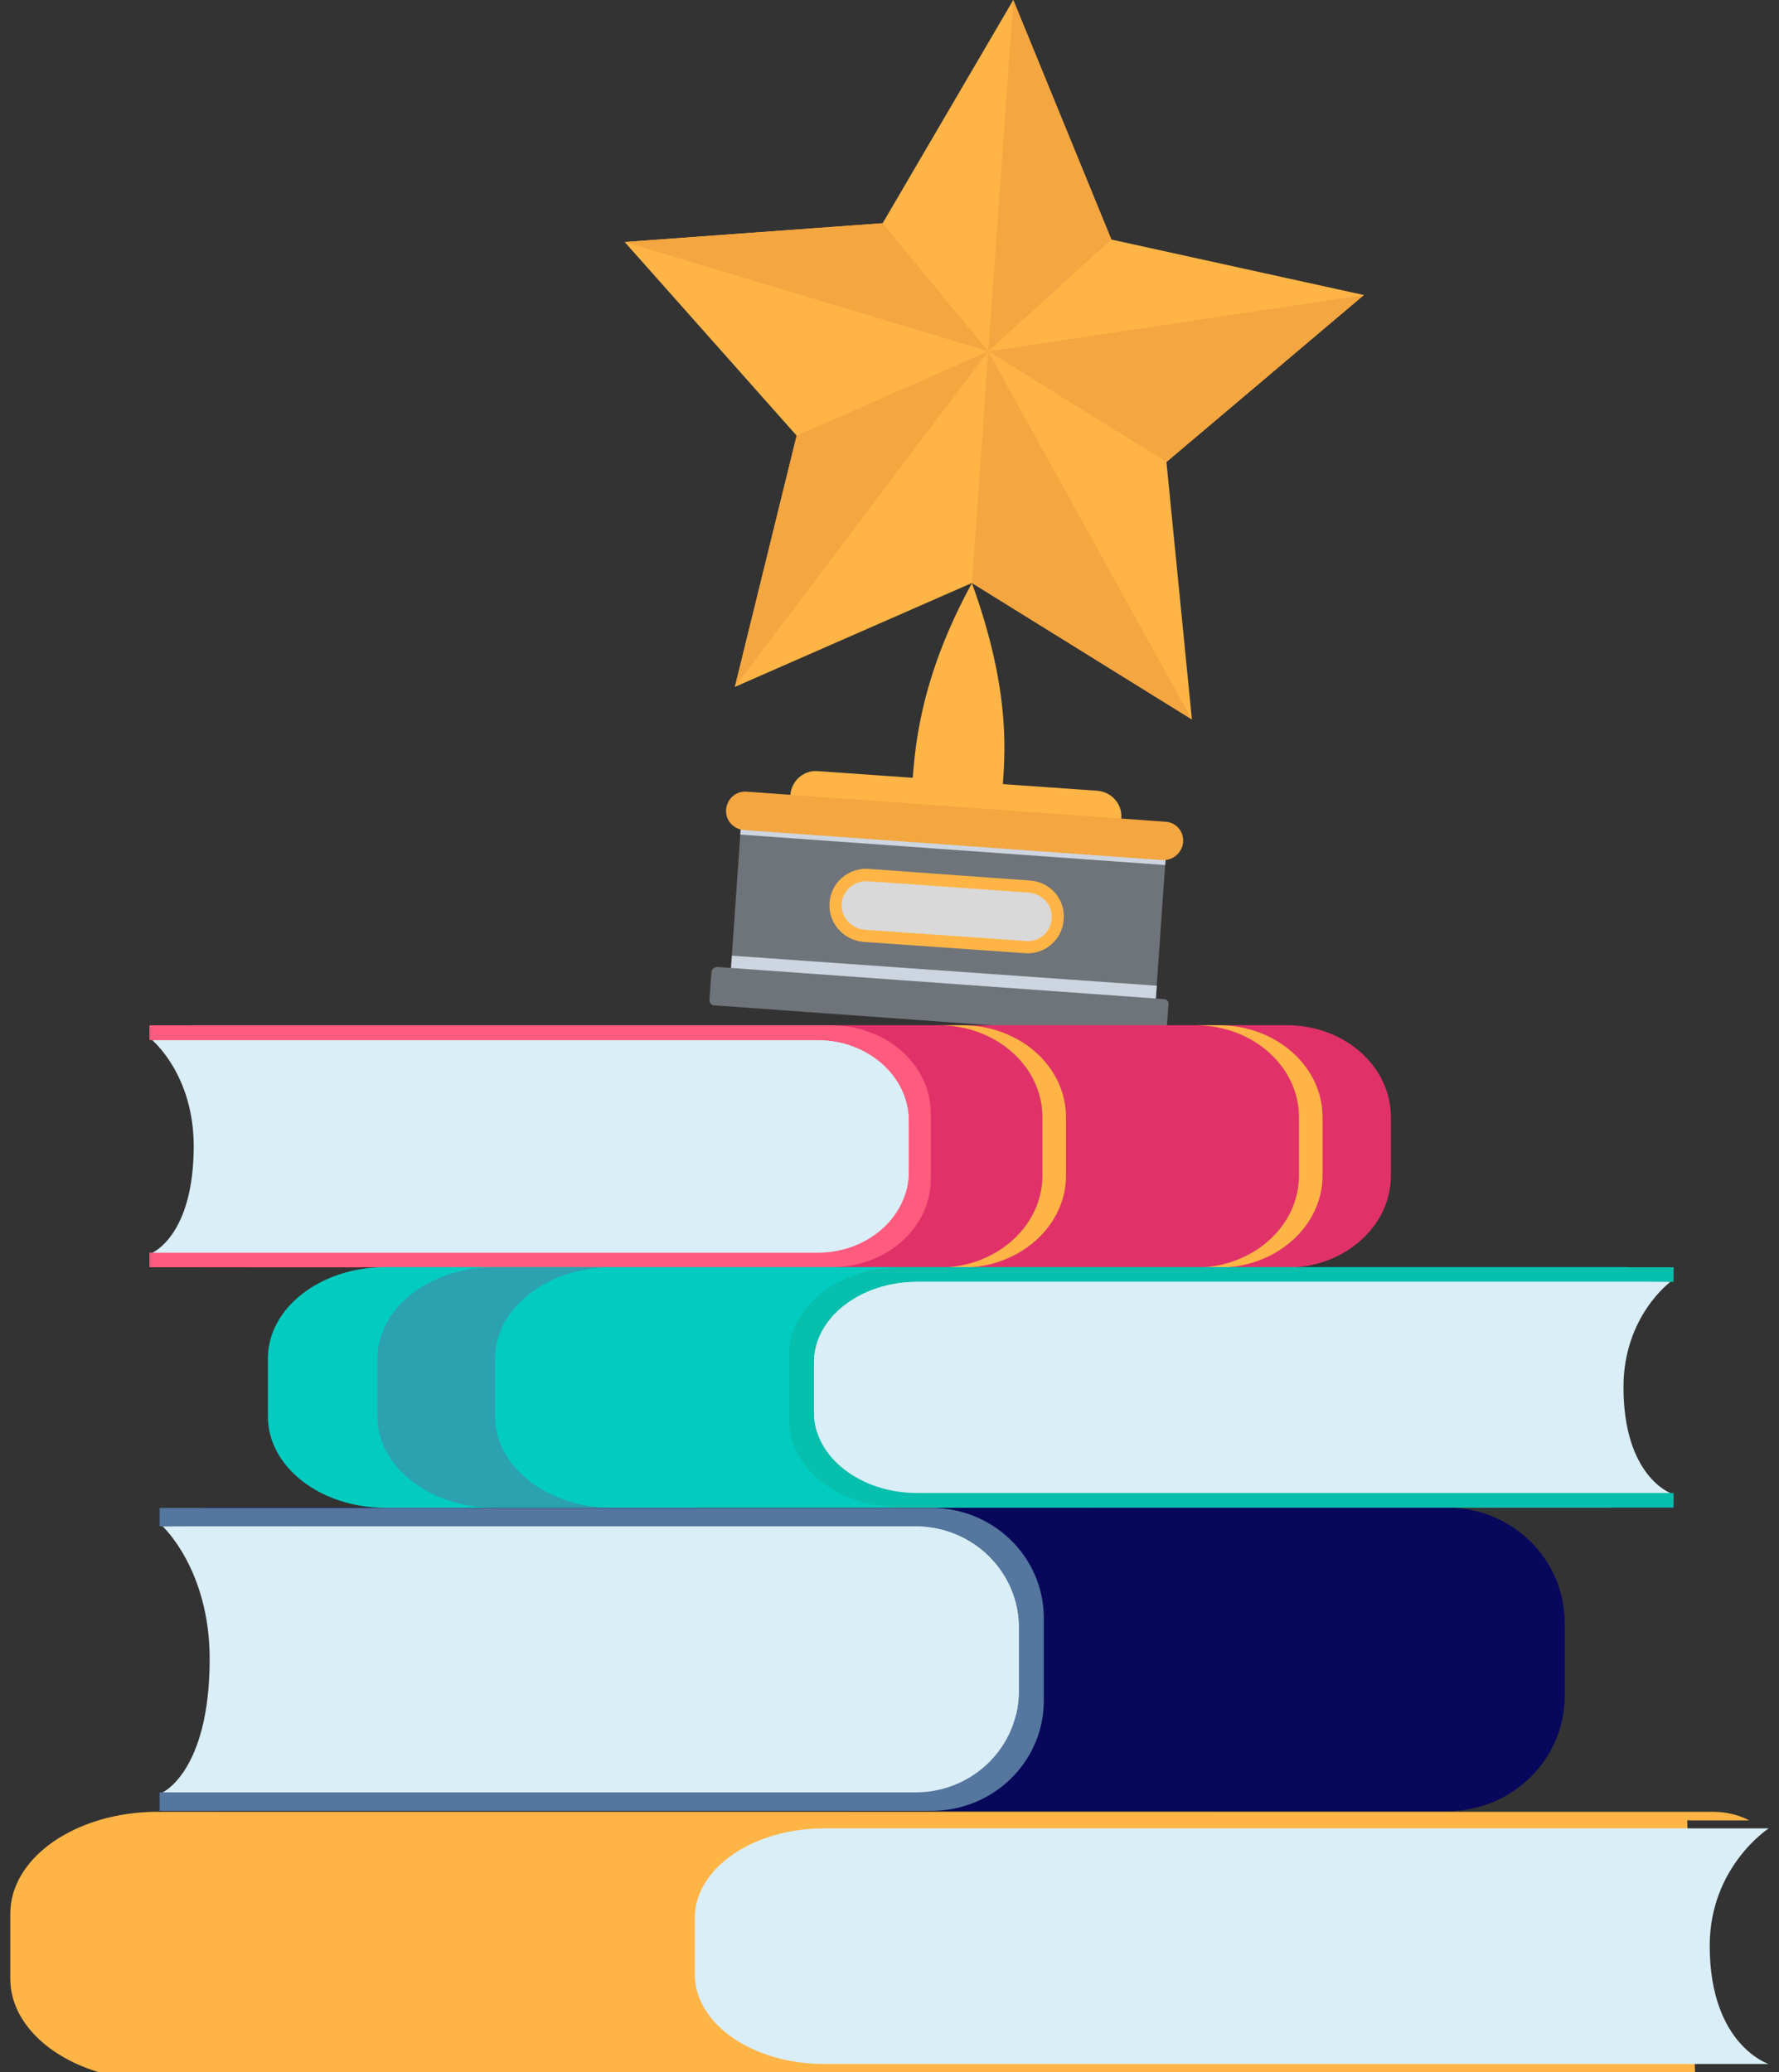 <svg width="97" height="113" viewBox="0 0 97 113" fill="none" xmlns="http://www.w3.org/2000/svg">
<rect x="0" y="0" width="97" height="113" fill="#333333" stroke="none"/>
<path d="M59.636 45.919L44.389 44.827C43.616 44.781 43.047 44.121 43.092 43.347C43.161 42.574 43.821 41.982 44.594 42.05L59.841 43.12C60.614 43.188 61.206 43.848 61.138 44.622C61.092 45.395 60.41 45.987 59.636 45.919Z" fill="#FEB546"/>
<path d="M55.248 0L60.596 13.062L74.363 16.088L63.6 25.191L64.988 39.231L52.995 31.79L40.07 37.456L43.438 23.757L34.062 13.198L48.126 12.174L55.248 0Z" fill="#FEB546"/>
<path d="M55.25 0L53.885 19.16L60.598 13.062L55.25 0Z" fill="#F4A640"/>
<path d="M74.365 16.088L53.885 19.16L63.602 25.19L74.365 16.088Z" fill="#F4A640"/>
<path d="M53.883 19.156L48.126 12.17L34.062 13.194L53.883 19.156Z" fill="#F4A640"/>
<path d="M40.07 37.456L53.883 19.16L43.438 23.757L40.07 37.456Z" fill="#F4A640"/>
<path d="M64.989 39.231L53.884 19.16L52.996 31.79L64.989 39.231Z" fill="#F4A640"/>
<path d="M63.007 54.637L39.842 52.998L40.411 44.852L63.576 46.513L63.007 54.637Z" fill="#6F747A"/>
<g style="mix-blend-mode:multiply">
<path d="M39.91 52.113L39.842 53.001L63.007 54.639L63.076 53.752L39.91 52.113Z" fill="#CDD6E0"/>
</g>
<g style="mix-blend-mode:multiply">
<path d="M40.434 44.621L40.365 45.509L63.531 47.17L63.599 46.282L40.434 44.621Z" fill="#CDD6E0"/>
</g>
<path d="M63.394 46.901L40.57 45.263C39.978 45.217 39.546 44.717 39.591 44.148C39.637 43.556 40.137 43.124 40.706 43.169L63.531 44.808C64.122 44.831 64.555 45.331 64.509 45.923C64.463 46.492 63.963 46.924 63.394 46.901Z" fill="#F4A640"/>
<path d="M63.302 56.574L38.953 54.822C38.794 54.822 38.68 54.685 38.68 54.526L38.794 53.002C38.816 52.842 38.953 52.728 39.112 52.728L63.461 54.481C63.62 54.481 63.734 54.617 63.711 54.777L63.597 56.301C63.597 56.461 63.461 56.574 63.302 56.574Z" fill="#6F747A"/>
<path d="M55.883 51.976L47.077 51.361C45.984 51.27 45.142 50.315 45.233 49.222C45.302 48.13 46.257 47.311 47.35 47.379L56.156 48.016C57.271 48.084 58.09 49.04 57.999 50.132C57.931 51.225 56.975 52.067 55.883 51.976Z" fill="#FEB546"/>
<g style="mix-blend-mode:multiply">
<path d="M47.123 50.697C46.349 50.629 45.757 49.901 45.917 49.104C46.053 48.444 46.69 47.989 47.373 48.058L56.066 48.672C56.748 48.718 57.317 49.241 57.34 49.923C57.386 50.743 56.726 51.38 55.929 51.312L47.123 50.697Z" fill="#D9D9D9"/>
</g>
<path d="M54.609 43.607L49.717 43.266L49.739 42.811C49.876 40.968 50.081 37.122 52.994 31.797C55.201 37.895 54.769 41.309 54.655 43.152L54.609 43.607Z" fill="#FEB546"/>
<path d="M11.426 56.326H9.041C9.427 56.066 9.923 55.906 10.452 55.906H70.18C73.304 55.906 75.84 58.148 75.84 60.919V64.102C75.84 66.873 73.304 69.123 70.18 69.123L11.115 69.106L11.426 56.326Z" fill="#E03268"/>
<path d="M70.827 64.102V60.919C70.827 58.148 68.299 55.906 65.176 55.906H66.452C69.576 55.906 72.112 58.148 72.112 60.919V64.102C72.112 66.873 69.576 69.123 66.452 69.123H65.193C68.308 69.115 70.827 66.873 70.827 64.102Z" fill="#FEB546"/>
<path d="M56.839 64.102V60.919C56.839 58.148 54.311 55.906 51.188 55.906H52.464C55.588 55.906 58.123 58.148 58.123 60.919V64.102C58.123 66.873 55.588 69.123 52.464 69.123H51.204C54.32 69.115 56.839 66.873 56.839 64.102Z" fill="#FEB546"/>
<path d="M45.333 55.912C48.322 55.912 50.749 58.062 50.749 60.707V64.309C50.749 66.963 48.322 69.104 45.333 69.104H8.15V68.306H8.302L17.757 67.508L19.671 60.866C19.671 60.866 15.976 57.188 15.741 57.096C15.498 57.004 8.302 56.718 8.302 56.718L8.15 56.71V55.912H45.333Z" fill="#FF5B7E"/>
<path d="M10.562 62.492C10.562 58.604 8.303 56.723 8.303 56.723H44.578C47.324 56.723 49.549 58.696 49.549 61.131V63.902C49.549 66.337 47.324 68.311 44.578 68.311H8.303C8.303 68.311 10.562 67.379 10.562 62.492Z" fill="#DAEEF7"/>
<g style="mix-blend-mode:multiply">
<path d="M49.549 61.131V63.902C49.549 64.263 49.499 64.616 49.398 64.96C48.181 62.307 45.829 59.746 41.371 58.923C30.95 57.008 8.303 56.723 8.303 56.723H44.578C47.324 56.723 49.549 58.696 49.549 61.131Z" fill="#DAEEF7"/>
</g>
<path d="M12.41 82.746H9.715C10.152 82.41 10.706 82.209 11.31 82.209H78.915C82.451 82.209 85.314 85.022 85.314 88.49V92.479C85.314 95.947 82.451 98.76 78.915 98.76L12.066 98.734L12.41 82.746Z" fill="#07085B"/>
<path d="M50.791 82.227C54.175 82.227 56.913 84.914 56.913 88.231V92.74C56.913 96.057 54.175 98.744 50.791 98.744H8.705V97.736H8.881L19.579 96.737L21.737 88.424C21.737 88.424 17.564 83.83 17.295 83.713C17.018 83.587 8.881 83.234 8.881 83.234L8.705 83.226V82.227H50.791Z" fill="#55769F"/>
<path d="M11.432 90.458C11.432 85.596 8.871 83.236 8.871 83.236H49.925C53.032 83.236 55.551 85.705 55.551 88.753V92.221C55.551 95.269 53.032 97.738 49.925 97.738H8.871C8.871 97.738 11.432 96.579 11.432 90.458Z" fill="#DAEEF7"/>
<g style="mix-blend-mode:multiply">
<path d="M55.551 88.753V92.221C55.551 92.675 55.492 93.12 55.391 93.548C54.006 90.223 51.352 87.023 46.297 85.991C34.499 83.589 8.871 83.236 8.871 83.236H49.925C53.032 83.236 55.551 85.705 55.551 88.753Z" fill="#DAEEF7"/>
</g>
<path d="M87.545 69.516H90.24C89.804 69.255 89.249 69.096 88.645 69.096H21.014C17.479 69.096 14.607 71.321 14.607 74.075V77.241C14.607 79.995 17.479 82.22 21.014 82.22L87.889 82.204L87.545 69.516Z" fill="#02CCC0"/>
<path d="M49.148 69.102C45.763 69.102 43.018 71.234 43.018 73.871V77.44C43.018 80.077 45.763 82.21 49.148 82.21H91.251V81.412H91.074L80.376 80.622L78.21 74.022C78.21 74.022 82.383 70.378 82.66 70.277C82.929 70.185 91.074 69.899 91.074 69.899H91.251V69.102H49.148Z" fill="#06BFAD"/>
<path d="M88.52 75.636C88.52 71.773 91.081 69.9 91.081 69.9H50.011C46.904 69.9 44.385 71.865 44.385 74.284V77.029C44.385 79.448 46.904 81.413 50.011 81.413H91.081C91.081 81.413 88.52 80.489 88.52 75.636Z" fill="#DAEEF7"/>
<g style="mix-blend-mode:multiply">
<path d="M44.385 74.284V77.029C44.385 77.399 44.435 77.743 44.544 78.079C45.93 75.451 48.583 72.907 53.638 72.092C65.445 70.186 91.081 69.9 91.081 69.9H50.011C46.904 69.9 44.385 71.865 44.385 74.284Z" fill="#DAEEF7"/>
</g>
<g opacity="0.5">
<path d="M26.994 77.241V74.075C26.994 71.321 29.865 69.096 33.401 69.096H26.985C23.442 69.096 20.578 71.321 20.578 74.075V77.241C20.578 79.995 23.442 82.22 26.985 82.22H33.317C29.823 82.187 26.994 79.97 26.994 77.241Z" fill="#55769F"/>
</g>
<path d="M91.997 99.267H95.381C94.827 98.973 94.138 98.797 93.382 98.797H8.597C4.155 98.797 0.561 101.282 0.561 104.356V107.899C0.561 110.973 4.155 113.458 8.597 113.458L92.433 113.441L91.997 99.267Z" fill="#FEB546"/>
<path d="M93.222 106.1C93.222 101.792 96.438 99.701 96.438 99.701H44.938C41.042 99.701 37.885 101.884 37.885 104.588V107.662C37.885 110.366 41.042 112.549 44.938 112.549H96.438C96.438 112.549 93.222 111.524 93.222 106.1Z" fill="#DAEEF7"/>
</svg>
